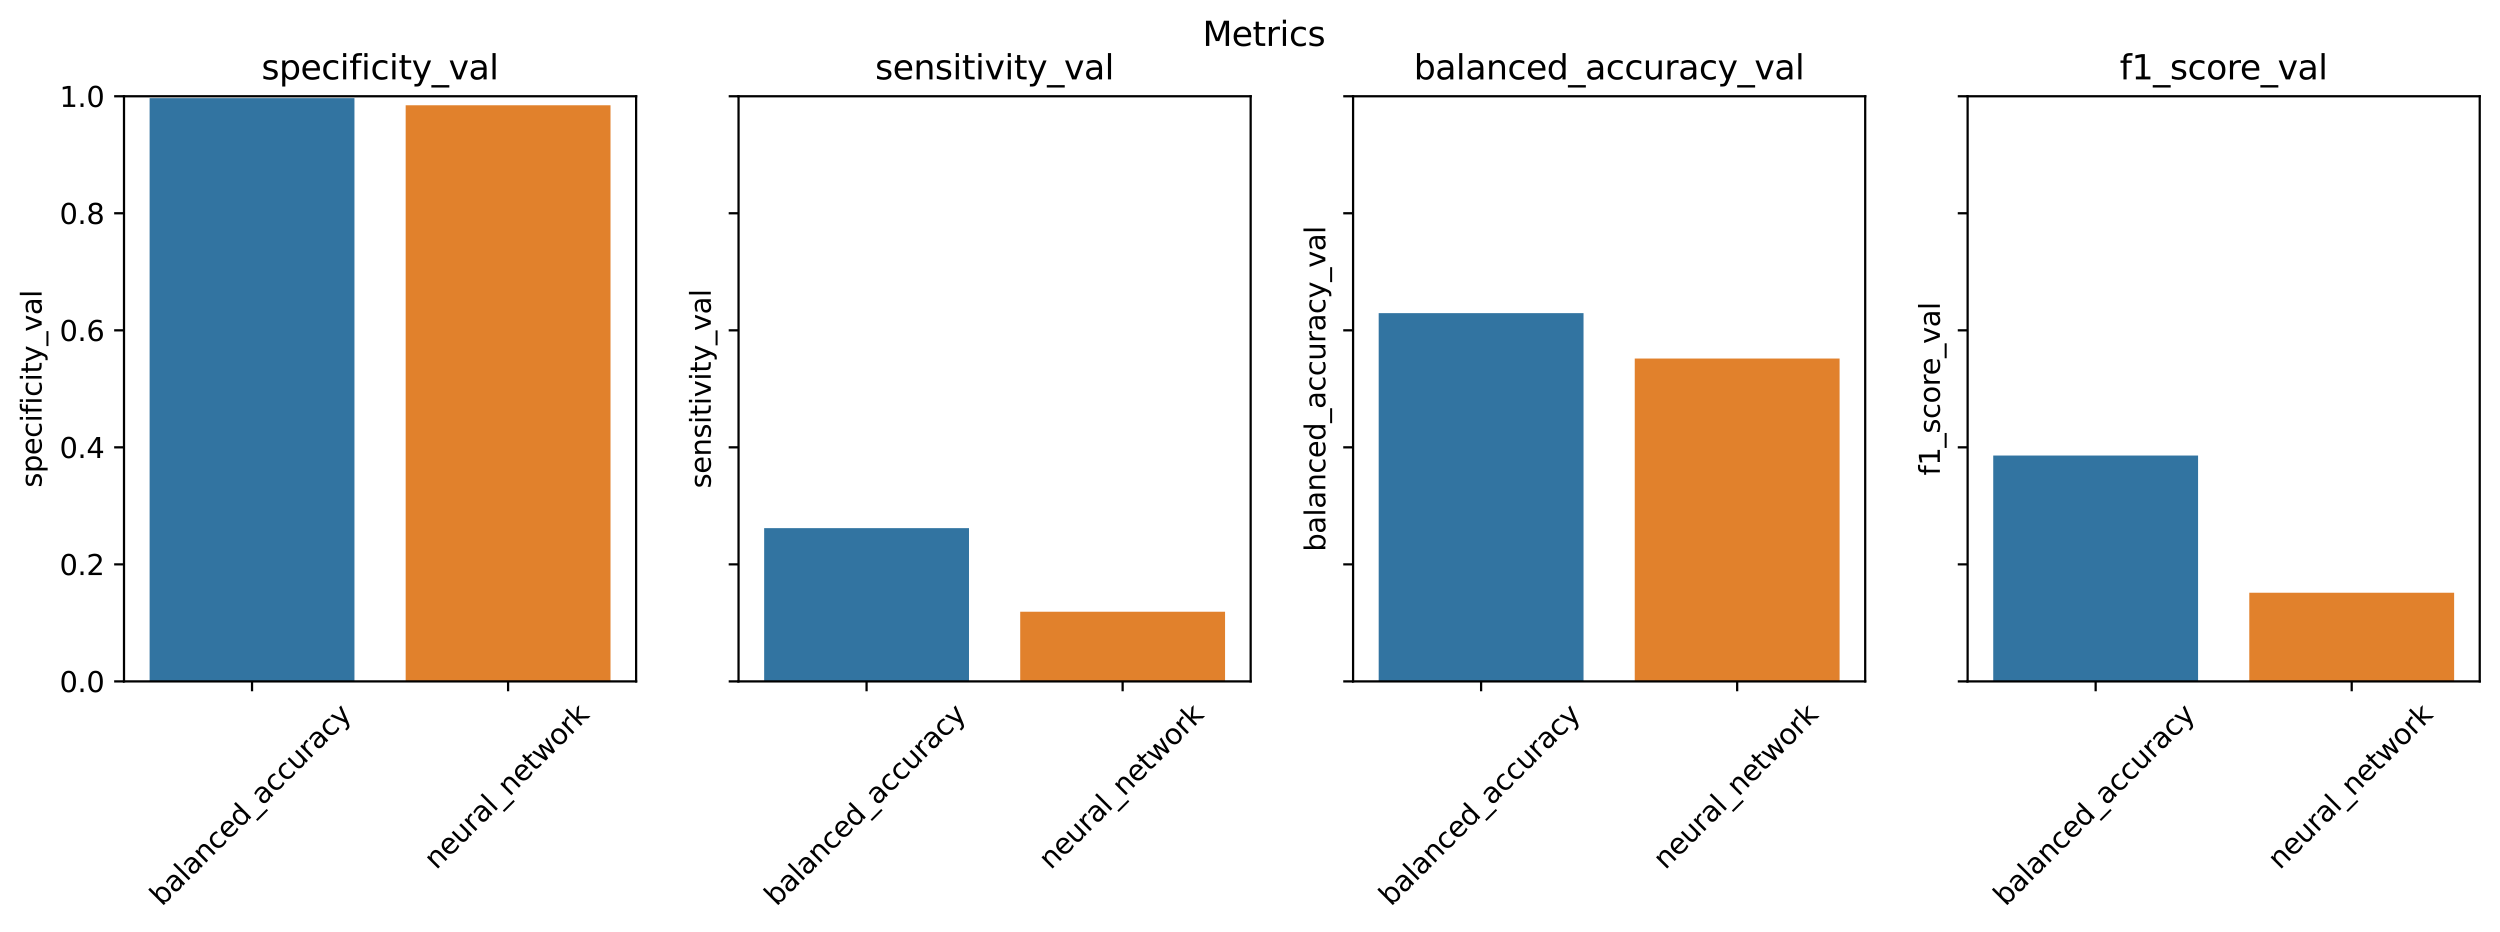<?xml version="1.0" encoding="utf-8" standalone="no"?>
<!DOCTYPE svg PUBLIC "-//W3C//DTD SVG 1.1//EN"
  "http://www.w3.org/Graphics/SVG/1.1/DTD/svg11.dtd">
<svg xmlns:xlink="http://www.w3.org/1999/xlink" width="888.259pt" height="331.109pt" viewBox="0 0 888.259 331.109" xmlns="http://www.w3.org/2000/svg" version="1.1">
 <defs>
  <style type="text/css">*{stroke-linejoin: round; stroke-linecap: butt}</style>
 </defs>
 <g id="figure_1">
  <g id="patch_1">
   <path d="M 0 331.109 
L 888.259 331.109 
L 888.259 0 
L 0 0 
z
" style="fill: #ffffff"/>
  </g>
  <g id="axes_1">
   <g id="patch_2">
    <path d="M 44.059 242.1 
L 226.016 242.1 
L 226.016 34.2 
L 44.059 34.2 
z
" style="fill: #ffffff"/>
   </g>
   <g id="patch_3">
    <path d="M 53.157 242.1 
L 125.94 242.1 
L 125.94 34.876 
L 53.157 34.876 
z
" clip-path="url(#p9984c9852b)" style="fill: #3274a1"/>
   </g>
   <g id="patch_4">
    <path d="M 144.135 242.1 
L 216.918 242.1 
L 216.918 37.411 
L 144.135 37.411 
z
" clip-path="url(#p9984c9852b)" style="fill: #e1812c"/>
   </g>
   <g id="matplotlib.axis_1">
    <g id="xtick_1">
     <g id="line2d_1">
      <defs>
       <path id="m1c31172731" d="M 0 0 
L 0 3.5 
" style="stroke: #000000; stroke-width: 0.8"/>
      </defs>
      <g>
       <use xlink:href="#m1c31172731" x="89.549" y="242.1" style="stroke: #000000; stroke-width: 0.8"/>
      </g>
     </g>
     <g id="text_1">
      <!-- balanced_accuracy -->
      <g transform="translate(57.517 322.241) rotate(-45) scale(0.1 -0.1)">
       <defs>
        <path id="DejaVuSans-62" d="M 3116 1747 
Q 3116 2381 2855 2742 
Q 2594 3103 2138 3103 
Q 1681 3103 1420 2742 
Q 1159 2381 1159 1747 
Q 1159 1113 1420 752 
Q 1681 391 2138 391 
Q 2594 391 2855 752 
Q 3116 1113 3116 1747 
z
M 1159 2969 
Q 1341 3281 1617 3432 
Q 1894 3584 2278 3584 
Q 2916 3584 3314 3078 
Q 3713 2572 3713 1747 
Q 3713 922 3314 415 
Q 2916 -91 2278 -91 
Q 1894 -91 1617 61 
Q 1341 213 1159 525 
L 1159 0 
L 581 0 
L 581 4863 
L 1159 4863 
L 1159 2969 
z
" transform="scale(0.016)"/>
        <path id="DejaVuSans-61" d="M 2194 1759 
Q 1497 1759 1228 1600 
Q 959 1441 959 1056 
Q 959 750 1161 570 
Q 1363 391 1709 391 
Q 2188 391 2477 730 
Q 2766 1069 2766 1631 
L 2766 1759 
L 2194 1759 
z
M 3341 1997 
L 3341 0 
L 2766 0 
L 2766 531 
Q 2569 213 2275 61 
Q 1981 -91 1556 -91 
Q 1019 -91 701 211 
Q 384 513 384 1019 
Q 384 1609 779 1909 
Q 1175 2209 1959 2209 
L 2766 2209 
L 2766 2266 
Q 2766 2663 2505 2880 
Q 2244 3097 1772 3097 
Q 1472 3097 1187 3025 
Q 903 2953 641 2809 
L 641 3341 
Q 956 3463 1253 3523 
Q 1550 3584 1831 3584 
Q 2591 3584 2966 3190 
Q 3341 2797 3341 1997 
z
" transform="scale(0.016)"/>
        <path id="DejaVuSans-6c" d="M 603 4863 
L 1178 4863 
L 1178 0 
L 603 0 
L 603 4863 
z
" transform="scale(0.016)"/>
        <path id="DejaVuSans-6e" d="M 3513 2113 
L 3513 0 
L 2938 0 
L 2938 2094 
Q 2938 2591 2744 2837 
Q 2550 3084 2163 3084 
Q 1697 3084 1428 2787 
Q 1159 2491 1159 1978 
L 1159 0 
L 581 0 
L 581 3500 
L 1159 3500 
L 1159 2956 
Q 1366 3272 1645 3428 
Q 1925 3584 2291 3584 
Q 2894 3584 3203 3211 
Q 3513 2838 3513 2113 
z
" transform="scale(0.016)"/>
        <path id="DejaVuSans-63" d="M 3122 3366 
L 3122 2828 
Q 2878 2963 2633 3030 
Q 2388 3097 2138 3097 
Q 1578 3097 1268 2742 
Q 959 2388 959 1747 
Q 959 1106 1268 751 
Q 1578 397 2138 397 
Q 2388 397 2633 464 
Q 2878 531 3122 666 
L 3122 134 
Q 2881 22 2623 -34 
Q 2366 -91 2075 -91 
Q 1284 -91 818 406 
Q 353 903 353 1747 
Q 353 2603 823 3093 
Q 1294 3584 2113 3584 
Q 2378 3584 2631 3529 
Q 2884 3475 3122 3366 
z
" transform="scale(0.016)"/>
        <path id="DejaVuSans-65" d="M 3597 1894 
L 3597 1613 
L 953 1613 
Q 991 1019 1311 708 
Q 1631 397 2203 397 
Q 2534 397 2845 478 
Q 3156 559 3463 722 
L 3463 178 
Q 3153 47 2828 -22 
Q 2503 -91 2169 -91 
Q 1331 -91 842 396 
Q 353 884 353 1716 
Q 353 2575 817 3079 
Q 1281 3584 2069 3584 
Q 2775 3584 3186 3129 
Q 3597 2675 3597 1894 
z
M 3022 2063 
Q 3016 2534 2758 2815 
Q 2500 3097 2075 3097 
Q 1594 3097 1305 2825 
Q 1016 2553 972 2059 
L 3022 2063 
z
" transform="scale(0.016)"/>
        <path id="DejaVuSans-64" d="M 2906 2969 
L 2906 4863 
L 3481 4863 
L 3481 0 
L 2906 0 
L 2906 525 
Q 2725 213 2448 61 
Q 2172 -91 1784 -91 
Q 1150 -91 751 415 
Q 353 922 353 1747 
Q 353 2572 751 3078 
Q 1150 3584 1784 3584 
Q 2172 3584 2448 3432 
Q 2725 3281 2906 2969 
z
M 947 1747 
Q 947 1113 1208 752 
Q 1469 391 1925 391 
Q 2381 391 2643 752 
Q 2906 1113 2906 1747 
Q 2906 2381 2643 2742 
Q 2381 3103 1925 3103 
Q 1469 3103 1208 2742 
Q 947 2381 947 1747 
z
" transform="scale(0.016)"/>
        <path id="DejaVuSans-5f" d="M 3263 -1063 
L 3263 -1509 
L -63 -1509 
L -63 -1063 
L 3263 -1063 
z
" transform="scale(0.016)"/>
        <path id="DejaVuSans-75" d="M 544 1381 
L 544 3500 
L 1119 3500 
L 1119 1403 
Q 1119 906 1312 657 
Q 1506 409 1894 409 
Q 2359 409 2629 706 
Q 2900 1003 2900 1516 
L 2900 3500 
L 3475 3500 
L 3475 0 
L 2900 0 
L 2900 538 
Q 2691 219 2414 64 
Q 2138 -91 1772 -91 
Q 1169 -91 856 284 
Q 544 659 544 1381 
z
M 1991 3584 
L 1991 3584 
z
" transform="scale(0.016)"/>
        <path id="DejaVuSans-72" d="M 2631 2963 
Q 2534 3019 2420 3045 
Q 2306 3072 2169 3072 
Q 1681 3072 1420 2755 
Q 1159 2438 1159 1844 
L 1159 0 
L 581 0 
L 581 3500 
L 1159 3500 
L 1159 2956 
Q 1341 3275 1631 3429 
Q 1922 3584 2338 3584 
Q 2397 3584 2469 3576 
Q 2541 3569 2628 3553 
L 2631 2963 
z
" transform="scale(0.016)"/>
        <path id="DejaVuSans-79" d="M 2059 -325 
Q 1816 -950 1584 -1140 
Q 1353 -1331 966 -1331 
L 506 -1331 
L 506 -850 
L 844 -850 
Q 1081 -850 1212 -737 
Q 1344 -625 1503 -206 
L 1606 56 
L 191 3500 
L 800 3500 
L 1894 763 
L 2988 3500 
L 3597 3500 
L 2059 -325 
z
" transform="scale(0.016)"/>
       </defs>
       <use xlink:href="#DejaVuSans-62"/>
       <use xlink:href="#DejaVuSans-61" x="63.477"/>
       <use xlink:href="#DejaVuSans-6c" x="124.756"/>
       <use xlink:href="#DejaVuSans-61" x="152.539"/>
       <use xlink:href="#DejaVuSans-6e" x="213.818"/>
       <use xlink:href="#DejaVuSans-63" x="277.197"/>
       <use xlink:href="#DejaVuSans-65" x="332.178"/>
       <use xlink:href="#DejaVuSans-64" x="393.701"/>
       <use xlink:href="#DejaVuSans-5f" x="457.178"/>
       <use xlink:href="#DejaVuSans-61" x="507.178"/>
       <use xlink:href="#DejaVuSans-63" x="568.457"/>
       <use xlink:href="#DejaVuSans-63" x="623.438"/>
       <use xlink:href="#DejaVuSans-75" x="678.418"/>
       <use xlink:href="#DejaVuSans-72" x="741.797"/>
       <use xlink:href="#DejaVuSans-61" x="782.91"/>
       <use xlink:href="#DejaVuSans-63" x="844.189"/>
       <use xlink:href="#DejaVuSans-79" x="899.17"/>
      </g>
     </g>
    </g>
    <g id="xtick_2">
     <g id="line2d_2">
      <g>
       <use xlink:href="#m1c31172731" x="180.527" y="242.1" style="stroke: #000000; stroke-width: 0.8"/>
      </g>
     </g>
     <g id="text_2">
      <!-- neural_network -->
      <g transform="translate(154.995 309.242) rotate(-45) scale(0.1 -0.1)">
       <defs>
        <path id="DejaVuSans-74" d="M 1172 4494 
L 1172 3500 
L 2356 3500 
L 2356 3053 
L 1172 3053 
L 1172 1153 
Q 1172 725 1289 603 
Q 1406 481 1766 481 
L 2356 481 
L 2356 0 
L 1766 0 
Q 1100 0 847 248 
Q 594 497 594 1153 
L 594 3053 
L 172 3053 
L 172 3500 
L 594 3500 
L 594 4494 
L 1172 4494 
z
" transform="scale(0.016)"/>
        <path id="DejaVuSans-77" d="M 269 3500 
L 844 3500 
L 1563 769 
L 2278 3500 
L 2956 3500 
L 3675 769 
L 4391 3500 
L 4966 3500 
L 4050 0 
L 3372 0 
L 2619 2869 
L 1863 0 
L 1184 0 
L 269 3500 
z
" transform="scale(0.016)"/>
        <path id="DejaVuSans-6f" d="M 1959 3097 
Q 1497 3097 1228 2736 
Q 959 2375 959 1747 
Q 959 1119 1226 758 
Q 1494 397 1959 397 
Q 2419 397 2687 759 
Q 2956 1122 2956 1747 
Q 2956 2369 2687 2733 
Q 2419 3097 1959 3097 
z
M 1959 3584 
Q 2709 3584 3137 3096 
Q 3566 2609 3566 1747 
Q 3566 888 3137 398 
Q 2709 -91 1959 -91 
Q 1206 -91 779 398 
Q 353 888 353 1747 
Q 353 2609 779 3096 
Q 1206 3584 1959 3584 
z
" transform="scale(0.016)"/>
        <path id="DejaVuSans-6b" d="M 581 4863 
L 1159 4863 
L 1159 1991 
L 2875 3500 
L 3609 3500 
L 1753 1863 
L 3688 0 
L 2938 0 
L 1159 1709 
L 1159 0 
L 581 0 
L 581 4863 
z
" transform="scale(0.016)"/>
       </defs>
       <use xlink:href="#DejaVuSans-6e"/>
       <use xlink:href="#DejaVuSans-65" x="63.379"/>
       <use xlink:href="#DejaVuSans-75" x="124.902"/>
       <use xlink:href="#DejaVuSans-72" x="188.281"/>
       <use xlink:href="#DejaVuSans-61" x="229.395"/>
       <use xlink:href="#DejaVuSans-6c" x="290.674"/>
       <use xlink:href="#DejaVuSans-5f" x="318.457"/>
       <use xlink:href="#DejaVuSans-6e" x="368.457"/>
       <use xlink:href="#DejaVuSans-65" x="431.836"/>
       <use xlink:href="#DejaVuSans-74" x="493.359"/>
       <use xlink:href="#DejaVuSans-77" x="532.568"/>
       <use xlink:href="#DejaVuSans-6f" x="614.355"/>
       <use xlink:href="#DejaVuSans-72" x="675.537"/>
       <use xlink:href="#DejaVuSans-6b" x="716.65"/>
      </g>
     </g>
    </g>
   </g>
   <g id="matplotlib.axis_2">
    <g id="ytick_1">
     <g id="line2d_3">
      <defs>
       <path id="mc99549a059" d="M 0 0 
L -3.5 0 
" style="stroke: #000000; stroke-width: 0.8"/>
      </defs>
      <g>
       <use xlink:href="#mc99549a059" x="44.059" y="242.1" style="stroke: #000000; stroke-width: 0.8"/>
      </g>
     </g>
     <g id="text_3">
      <!-- 0.0 -->
      <g transform="translate(21.156 245.899) scale(0.1 -0.1)">
       <defs>
        <path id="DejaVuSans-30" d="M 2034 4250 
Q 1547 4250 1301 3770 
Q 1056 3291 1056 2328 
Q 1056 1369 1301 889 
Q 1547 409 2034 409 
Q 2525 409 2770 889 
Q 3016 1369 3016 2328 
Q 3016 3291 2770 3770 
Q 2525 4250 2034 4250 
z
M 2034 4750 
Q 2819 4750 3233 4129 
Q 3647 3509 3647 2328 
Q 3647 1150 3233 529 
Q 2819 -91 2034 -91 
Q 1250 -91 836 529 
Q 422 1150 422 2328 
Q 422 3509 836 4129 
Q 1250 4750 2034 4750 
z
" transform="scale(0.016)"/>
        <path id="DejaVuSans-2e" d="M 684 794 
L 1344 794 
L 1344 0 
L 684 0 
L 684 794 
z
" transform="scale(0.016)"/>
       </defs>
       <use xlink:href="#DejaVuSans-30"/>
       <use xlink:href="#DejaVuSans-2e" x="63.623"/>
       <use xlink:href="#DejaVuSans-30" x="95.41"/>
      </g>
     </g>
    </g>
    <g id="ytick_2">
     <g id="line2d_4">
      <g>
       <use xlink:href="#mc99549a059" x="44.059" y="200.52" style="stroke: #000000; stroke-width: 0.8"/>
      </g>
     </g>
     <g id="text_4">
      <!-- 0.2 -->
      <g transform="translate(21.156 204.319) scale(0.1 -0.1)">
       <defs>
        <path id="DejaVuSans-32" d="M 1228 531 
L 3431 531 
L 3431 0 
L 469 0 
L 469 531 
Q 828 903 1448 1529 
Q 2069 2156 2228 2338 
Q 2531 2678 2651 2914 
Q 2772 3150 2772 3378 
Q 2772 3750 2511 3984 
Q 2250 4219 1831 4219 
Q 1534 4219 1204 4116 
Q 875 4013 500 3803 
L 500 4441 
Q 881 4594 1212 4672 
Q 1544 4750 1819 4750 
Q 2544 4750 2975 4387 
Q 3406 4025 3406 3419 
Q 3406 3131 3298 2873 
Q 3191 2616 2906 2266 
Q 2828 2175 2409 1742 
Q 1991 1309 1228 531 
z
" transform="scale(0.016)"/>
       </defs>
       <use xlink:href="#DejaVuSans-30"/>
       <use xlink:href="#DejaVuSans-2e" x="63.623"/>
       <use xlink:href="#DejaVuSans-32" x="95.41"/>
      </g>
     </g>
    </g>
    <g id="ytick_3">
     <g id="line2d_5">
      <g>
       <use xlink:href="#mc99549a059" x="44.059" y="158.94" style="stroke: #000000; stroke-width: 0.8"/>
      </g>
     </g>
     <g id="text_5">
      <!-- 0.4 -->
      <g transform="translate(21.156 162.739) scale(0.1 -0.1)">
       <defs>
        <path id="DejaVuSans-34" d="M 2419 4116 
L 825 1625 
L 2419 1625 
L 2419 4116 
z
M 2253 4666 
L 3047 4666 
L 3047 1625 
L 3713 1625 
L 3713 1100 
L 3047 1100 
L 3047 0 
L 2419 0 
L 2419 1100 
L 313 1100 
L 313 1709 
L 2253 4666 
z
" transform="scale(0.016)"/>
       </defs>
       <use xlink:href="#DejaVuSans-30"/>
       <use xlink:href="#DejaVuSans-2e" x="63.623"/>
       <use xlink:href="#DejaVuSans-34" x="95.41"/>
      </g>
     </g>
    </g>
    <g id="ytick_4">
     <g id="line2d_6">
      <g>
       <use xlink:href="#mc99549a059" x="44.059" y="117.36" style="stroke: #000000; stroke-width: 0.8"/>
      </g>
     </g>
     <g id="text_6">
      <!-- 0.6 -->
      <g transform="translate(21.156 121.159) scale(0.1 -0.1)">
       <defs>
        <path id="DejaVuSans-36" d="M 2113 2584 
Q 1688 2584 1439 2293 
Q 1191 2003 1191 1497 
Q 1191 994 1439 701 
Q 1688 409 2113 409 
Q 2538 409 2786 701 
Q 3034 994 3034 1497 
Q 3034 2003 2786 2293 
Q 2538 2584 2113 2584 
z
M 3366 4563 
L 3366 3988 
Q 3128 4100 2886 4159 
Q 2644 4219 2406 4219 
Q 1781 4219 1451 3797 
Q 1122 3375 1075 2522 
Q 1259 2794 1537 2939 
Q 1816 3084 2150 3084 
Q 2853 3084 3261 2657 
Q 3669 2231 3669 1497 
Q 3669 778 3244 343 
Q 2819 -91 2113 -91 
Q 1303 -91 875 529 
Q 447 1150 447 2328 
Q 447 3434 972 4092 
Q 1497 4750 2381 4750 
Q 2619 4750 2861 4703 
Q 3103 4656 3366 4563 
z
" transform="scale(0.016)"/>
       </defs>
       <use xlink:href="#DejaVuSans-30"/>
       <use xlink:href="#DejaVuSans-2e" x="63.623"/>
       <use xlink:href="#DejaVuSans-36" x="95.41"/>
      </g>
     </g>
    </g>
    <g id="ytick_5">
     <g id="line2d_7">
      <g>
       <use xlink:href="#mc99549a059" x="44.059" y="75.78" style="stroke: #000000; stroke-width: 0.8"/>
      </g>
     </g>
     <g id="text_7">
      <!-- 0.8 -->
      <g transform="translate(21.156 79.579) scale(0.1 -0.1)">
       <defs>
        <path id="DejaVuSans-38" d="M 2034 2216 
Q 1584 2216 1326 1975 
Q 1069 1734 1069 1313 
Q 1069 891 1326 650 
Q 1584 409 2034 409 
Q 2484 409 2743 651 
Q 3003 894 3003 1313 
Q 3003 1734 2745 1975 
Q 2488 2216 2034 2216 
z
M 1403 2484 
Q 997 2584 770 2862 
Q 544 3141 544 3541 
Q 544 4100 942 4425 
Q 1341 4750 2034 4750 
Q 2731 4750 3128 4425 
Q 3525 4100 3525 3541 
Q 3525 3141 3298 2862 
Q 3072 2584 2669 2484 
Q 3125 2378 3379 2068 
Q 3634 1759 3634 1313 
Q 3634 634 3220 271 
Q 2806 -91 2034 -91 
Q 1263 -91 848 271 
Q 434 634 434 1313 
Q 434 1759 690 2068 
Q 947 2378 1403 2484 
z
M 1172 3481 
Q 1172 3119 1398 2916 
Q 1625 2713 2034 2713 
Q 2441 2713 2670 2916 
Q 2900 3119 2900 3481 
Q 2900 3844 2670 4047 
Q 2441 4250 2034 4250 
Q 1625 4250 1398 4047 
Q 1172 3844 1172 3481 
z
" transform="scale(0.016)"/>
       </defs>
       <use xlink:href="#DejaVuSans-30"/>
       <use xlink:href="#DejaVuSans-2e" x="63.623"/>
       <use xlink:href="#DejaVuSans-38" x="95.41"/>
      </g>
     </g>
    </g>
    <g id="ytick_6">
     <g id="line2d_8">
      <g>
       <use xlink:href="#mc99549a059" x="44.059" y="34.2" style="stroke: #000000; stroke-width: 0.8"/>
      </g>
     </g>
     <g id="text_8">
      <!-- 1.0 -->
      <g transform="translate(21.156 37.999) scale(0.1 -0.1)">
       <defs>
        <path id="DejaVuSans-31" d="M 794 531 
L 1825 531 
L 1825 4091 
L 703 3866 
L 703 4441 
L 1819 4666 
L 2450 4666 
L 2450 531 
L 3481 531 
L 3481 0 
L 794 0 
L 794 531 
z
" transform="scale(0.016)"/>
       </defs>
       <use xlink:href="#DejaVuSans-31"/>
       <use xlink:href="#DejaVuSans-2e" x="63.623"/>
       <use xlink:href="#DejaVuSans-30" x="95.41"/>
      </g>
     </g>
    </g>
    <g id="text_9">
     <!-- specificity_val -->
     <g transform="translate(14.798 173.263) rotate(-90) scale(0.1 -0.1)">
      <defs>
       <path id="DejaVuSans-73" d="M 2834 3397 
L 2834 2853 
Q 2591 2978 2328 3040 
Q 2066 3103 1784 3103 
Q 1356 3103 1142 2972 
Q 928 2841 928 2578 
Q 928 2378 1081 2264 
Q 1234 2150 1697 2047 
L 1894 2003 
Q 2506 1872 2764 1633 
Q 3022 1394 3022 966 
Q 3022 478 2636 193 
Q 2250 -91 1575 -91 
Q 1294 -91 989 -36 
Q 684 19 347 128 
L 347 722 
Q 666 556 975 473 
Q 1284 391 1588 391 
Q 1994 391 2212 530 
Q 2431 669 2431 922 
Q 2431 1156 2273 1281 
Q 2116 1406 1581 1522 
L 1381 1569 
Q 847 1681 609 1914 
Q 372 2147 372 2553 
Q 372 3047 722 3315 
Q 1072 3584 1716 3584 
Q 2034 3584 2315 3537 
Q 2597 3491 2834 3397 
z
" transform="scale(0.016)"/>
       <path id="DejaVuSans-70" d="M 1159 525 
L 1159 -1331 
L 581 -1331 
L 581 3500 
L 1159 3500 
L 1159 2969 
Q 1341 3281 1617 3432 
Q 1894 3584 2278 3584 
Q 2916 3584 3314 3078 
Q 3713 2572 3713 1747 
Q 3713 922 3314 415 
Q 2916 -91 2278 -91 
Q 1894 -91 1617 61 
Q 1341 213 1159 525 
z
M 3116 1747 
Q 3116 2381 2855 2742 
Q 2594 3103 2138 3103 
Q 1681 3103 1420 2742 
Q 1159 2381 1159 1747 
Q 1159 1113 1420 752 
Q 1681 391 2138 391 
Q 2594 391 2855 752 
Q 3116 1113 3116 1747 
z
" transform="scale(0.016)"/>
       <path id="DejaVuSans-69" d="M 603 3500 
L 1178 3500 
L 1178 0 
L 603 0 
L 603 3500 
z
M 603 4863 
L 1178 4863 
L 1178 4134 
L 603 4134 
L 603 4863 
z
" transform="scale(0.016)"/>
       <path id="DejaVuSans-66" d="M 2375 4863 
L 2375 4384 
L 1825 4384 
Q 1516 4384 1395 4259 
Q 1275 4134 1275 3809 
L 1275 3500 
L 2222 3500 
L 2222 3053 
L 1275 3053 
L 1275 0 
L 697 0 
L 697 3053 
L 147 3053 
L 147 3500 
L 697 3500 
L 697 3744 
Q 697 4328 969 4595 
Q 1241 4863 1831 4863 
L 2375 4863 
z
" transform="scale(0.016)"/>
       <path id="DejaVuSans-76" d="M 191 3500 
L 800 3500 
L 1894 563 
L 2988 3500 
L 3597 3500 
L 2284 0 
L 1503 0 
L 191 3500 
z
" transform="scale(0.016)"/>
      </defs>
      <use xlink:href="#DejaVuSans-73"/>
      <use xlink:href="#DejaVuSans-70" x="52.1"/>
      <use xlink:href="#DejaVuSans-65" x="115.576"/>
      <use xlink:href="#DejaVuSans-63" x="177.1"/>
      <use xlink:href="#DejaVuSans-69" x="232.08"/>
      <use xlink:href="#DejaVuSans-66" x="259.863"/>
      <use xlink:href="#DejaVuSans-69" x="295.068"/>
      <use xlink:href="#DejaVuSans-63" x="322.852"/>
      <use xlink:href="#DejaVuSans-69" x="377.832"/>
      <use xlink:href="#DejaVuSans-74" x="405.615"/>
      <use xlink:href="#DejaVuSans-79" x="444.824"/>
      <use xlink:href="#DejaVuSans-5f" x="504.004"/>
      <use xlink:href="#DejaVuSans-76" x="554.004"/>
      <use xlink:href="#DejaVuSans-61" x="613.184"/>
      <use xlink:href="#DejaVuSans-6c" x="674.463"/>
     </g>
    </g>
   </g>
   <g id="line2d_9">
    <path clip-path="url(#p9984c9852b)" style="fill: none; stroke: #424242; stroke-width: 2.7; stroke-linecap: square"/>
   </g>
   <g id="line2d_10">
    <path clip-path="url(#p9984c9852b)" style="fill: none; stroke: #424242; stroke-width: 2.7; stroke-linecap: square"/>
   </g>
   <g id="patch_5">
    <path d="M 44.059 242.1 
L 44.059 34.2 
" style="fill: none; stroke: #000000; stroke-width: 0.8; stroke-linejoin: miter; stroke-linecap: square"/>
   </g>
   <g id="patch_6">
    <path d="M 226.016 242.1 
L 226.016 34.2 
" style="fill: none; stroke: #000000; stroke-width: 0.8; stroke-linejoin: miter; stroke-linecap: square"/>
   </g>
   <g id="patch_7">
    <path d="M 44.059 242.1 
L 226.016 242.1 
" style="fill: none; stroke: #000000; stroke-width: 0.8; stroke-linejoin: miter; stroke-linecap: square"/>
   </g>
   <g id="patch_8">
    <path d="M 44.059 34.2 
L 226.016 34.2 
" style="fill: none; stroke: #000000; stroke-width: 0.8; stroke-linejoin: miter; stroke-linecap: square"/>
   </g>
   <g id="text_10">
    <!-- specificity_val -->
    <g transform="translate(92.902 28.2) scale(0.12 -0.12)">
     <use xlink:href="#DejaVuSans-73"/>
     <use xlink:href="#DejaVuSans-70" x="52.1"/>
     <use xlink:href="#DejaVuSans-65" x="115.576"/>
     <use xlink:href="#DejaVuSans-63" x="177.1"/>
     <use xlink:href="#DejaVuSans-69" x="232.08"/>
     <use xlink:href="#DejaVuSans-66" x="259.863"/>
     <use xlink:href="#DejaVuSans-69" x="295.068"/>
     <use xlink:href="#DejaVuSans-63" x="322.852"/>
     <use xlink:href="#DejaVuSans-69" x="377.832"/>
     <use xlink:href="#DejaVuSans-74" x="405.615"/>
     <use xlink:href="#DejaVuSans-79" x="444.824"/>
     <use xlink:href="#DejaVuSans-5f" x="504.004"/>
     <use xlink:href="#DejaVuSans-76" x="554.004"/>
     <use xlink:href="#DejaVuSans-61" x="613.184"/>
     <use xlink:href="#DejaVuSans-6c" x="674.463"/>
    </g>
   </g>
  </g>
  <g id="axes_2">
   <g id="patch_9">
    <path d="M 262.407 242.1 
L 444.364 242.1 
L 444.364 34.2 
L 262.407 34.2 
z
" style="fill: #ffffff"/>
   </g>
   <g id="patch_10">
    <path d="M 271.505 242.1 
L 344.288 242.1 
L 344.288 187.65 
L 271.505 187.65 
z
" clip-path="url(#p2fbad91f61)" style="fill: #3274a1"/>
   </g>
   <g id="patch_11">
    <path d="M 362.483 242.1 
L 435.266 242.1 
L 435.266 217.35 
L 362.483 217.35 
z
" clip-path="url(#p2fbad91f61)" style="fill: #e1812c"/>
   </g>
   <g id="matplotlib.axis_3">
    <g id="xtick_3">
     <g id="line2d_11">
      <g>
       <use xlink:href="#m1c31172731" x="307.896" y="242.1" style="stroke: #000000; stroke-width: 0.8"/>
      </g>
     </g>
     <g id="text_11">
      <!-- balanced_accuracy -->
      <g transform="translate(275.865 322.241) rotate(-45) scale(0.1 -0.1)">
       <use xlink:href="#DejaVuSans-62"/>
       <use xlink:href="#DejaVuSans-61" x="63.477"/>
       <use xlink:href="#DejaVuSans-6c" x="124.756"/>
       <use xlink:href="#DejaVuSans-61" x="152.539"/>
       <use xlink:href="#DejaVuSans-6e" x="213.818"/>
       <use xlink:href="#DejaVuSans-63" x="277.197"/>
       <use xlink:href="#DejaVuSans-65" x="332.178"/>
       <use xlink:href="#DejaVuSans-64" x="393.701"/>
       <use xlink:href="#DejaVuSans-5f" x="457.178"/>
       <use xlink:href="#DejaVuSans-61" x="507.178"/>
       <use xlink:href="#DejaVuSans-63" x="568.457"/>
       <use xlink:href="#DejaVuSans-63" x="623.438"/>
       <use xlink:href="#DejaVuSans-75" x="678.418"/>
       <use xlink:href="#DejaVuSans-72" x="741.797"/>
       <use xlink:href="#DejaVuSans-61" x="782.91"/>
       <use xlink:href="#DejaVuSans-63" x="844.189"/>
       <use xlink:href="#DejaVuSans-79" x="899.17"/>
      </g>
     </g>
    </g>
    <g id="xtick_4">
     <g id="line2d_12">
      <g>
       <use xlink:href="#m1c31172731" x="398.875" y="242.1" style="stroke: #000000; stroke-width: 0.8"/>
      </g>
     </g>
     <g id="text_12">
      <!-- neural_network -->
      <g transform="translate(373.343 309.242) rotate(-45) scale(0.1 -0.1)">
       <use xlink:href="#DejaVuSans-6e"/>
       <use xlink:href="#DejaVuSans-65" x="63.379"/>
       <use xlink:href="#DejaVuSans-75" x="124.902"/>
       <use xlink:href="#DejaVuSans-72" x="188.281"/>
       <use xlink:href="#DejaVuSans-61" x="229.395"/>
       <use xlink:href="#DejaVuSans-6c" x="290.674"/>
       <use xlink:href="#DejaVuSans-5f" x="318.457"/>
       <use xlink:href="#DejaVuSans-6e" x="368.457"/>
       <use xlink:href="#DejaVuSans-65" x="431.836"/>
       <use xlink:href="#DejaVuSans-74" x="493.359"/>
       <use xlink:href="#DejaVuSans-77" x="532.568"/>
       <use xlink:href="#DejaVuSans-6f" x="614.355"/>
       <use xlink:href="#DejaVuSans-72" x="675.537"/>
       <use xlink:href="#DejaVuSans-6b" x="716.65"/>
      </g>
     </g>
    </g>
   </g>
   <g id="matplotlib.axis_4">
    <g id="ytick_7">
     <g id="line2d_13">
      <g>
       <use xlink:href="#mc99549a059" x="262.407" y="242.1" style="stroke: #000000; stroke-width: 0.8"/>
      </g>
     </g>
    </g>
    <g id="ytick_8">
     <g id="line2d_14">
      <g>
       <use xlink:href="#mc99549a059" x="262.407" y="200.52" style="stroke: #000000; stroke-width: 0.8"/>
      </g>
     </g>
    </g>
    <g id="ytick_9">
     <g id="line2d_15">
      <g>
       <use xlink:href="#mc99549a059" x="262.407" y="158.94" style="stroke: #000000; stroke-width: 0.8"/>
      </g>
     </g>
    </g>
    <g id="ytick_10">
     <g id="line2d_16">
      <g>
       <use xlink:href="#mc99549a059" x="262.407" y="117.36" style="stroke: #000000; stroke-width: 0.8"/>
      </g>
     </g>
    </g>
    <g id="ytick_11">
     <g id="line2d_17">
      <g>
       <use xlink:href="#mc99549a059" x="262.407" y="75.78" style="stroke: #000000; stroke-width: 0.8"/>
      </g>
     </g>
    </g>
    <g id="ytick_12">
     <g id="line2d_18">
      <g>
       <use xlink:href="#mc99549a059" x="262.407" y="34.2" style="stroke: #000000; stroke-width: 0.8"/>
      </g>
     </g>
    </g>
    <g id="text_13">
     <!-- sensitivity_val -->
     <g transform="translate(252.549 173.523) rotate(-90) scale(0.1 -0.1)">
      <use xlink:href="#DejaVuSans-73"/>
      <use xlink:href="#DejaVuSans-65" x="52.1"/>
      <use xlink:href="#DejaVuSans-6e" x="113.623"/>
      <use xlink:href="#DejaVuSans-73" x="177.002"/>
      <use xlink:href="#DejaVuSans-69" x="229.102"/>
      <use xlink:href="#DejaVuSans-74" x="256.885"/>
      <use xlink:href="#DejaVuSans-69" x="296.094"/>
      <use xlink:href="#DejaVuSans-76" x="323.877"/>
      <use xlink:href="#DejaVuSans-69" x="383.057"/>
      <use xlink:href="#DejaVuSans-74" x="410.84"/>
      <use xlink:href="#DejaVuSans-79" x="450.049"/>
      <use xlink:href="#DejaVuSans-5f" x="509.229"/>
      <use xlink:href="#DejaVuSans-76" x="559.229"/>
      <use xlink:href="#DejaVuSans-61" x="618.408"/>
      <use xlink:href="#DejaVuSans-6c" x="679.688"/>
     </g>
    </g>
   </g>
   <g id="line2d_19">
    <path clip-path="url(#p2fbad91f61)" style="fill: none; stroke: #424242; stroke-width: 2.7; stroke-linecap: square"/>
   </g>
   <g id="line2d_20">
    <path clip-path="url(#p2fbad91f61)" style="fill: none; stroke: #424242; stroke-width: 2.7; stroke-linecap: square"/>
   </g>
   <g id="patch_12">
    <path d="M 262.407 242.1 
L 262.407 34.2 
" style="fill: none; stroke: #000000; stroke-width: 0.8; stroke-linejoin: miter; stroke-linecap: square"/>
   </g>
   <g id="patch_13">
    <path d="M 444.364 242.1 
L 444.364 34.2 
" style="fill: none; stroke: #000000; stroke-width: 0.8; stroke-linejoin: miter; stroke-linecap: square"/>
   </g>
   <g id="patch_14">
    <path d="M 262.407 242.1 
L 444.364 242.1 
" style="fill: none; stroke: #000000; stroke-width: 0.8; stroke-linejoin: miter; stroke-linecap: square"/>
   </g>
   <g id="patch_15">
    <path d="M 262.407 34.2 
L 444.364 34.2 
" style="fill: none; stroke: #000000; stroke-width: 0.8; stroke-linejoin: miter; stroke-linecap: square"/>
   </g>
   <g id="text_14">
    <!-- sensitivity_val -->
    <g transform="translate(310.937 28.2) scale(0.12 -0.12)">
     <use xlink:href="#DejaVuSans-73"/>
     <use xlink:href="#DejaVuSans-65" x="52.1"/>
     <use xlink:href="#DejaVuSans-6e" x="113.623"/>
     <use xlink:href="#DejaVuSans-73" x="177.002"/>
     <use xlink:href="#DejaVuSans-69" x="229.102"/>
     <use xlink:href="#DejaVuSans-74" x="256.885"/>
     <use xlink:href="#DejaVuSans-69" x="296.094"/>
     <use xlink:href="#DejaVuSans-76" x="323.877"/>
     <use xlink:href="#DejaVuSans-69" x="383.057"/>
     <use xlink:href="#DejaVuSans-74" x="410.84"/>
     <use xlink:href="#DejaVuSans-79" x="450.049"/>
     <use xlink:href="#DejaVuSans-5f" x="509.229"/>
     <use xlink:href="#DejaVuSans-76" x="559.229"/>
     <use xlink:href="#DejaVuSans-61" x="618.408"/>
     <use xlink:href="#DejaVuSans-6c" x="679.688"/>
    </g>
   </g>
  </g>
  <g id="axes_3">
   <g id="patch_16">
    <path d="M 480.755 242.1 
L 662.712 242.1 
L 662.712 34.2 
L 480.755 34.2 
z
" style="fill: #ffffff"/>
   </g>
   <g id="patch_17">
    <path d="M 489.853 242.1 
L 562.635 242.1 
L 562.635 111.263 
L 489.853 111.263 
z
" clip-path="url(#p12ca1196c4)" style="fill: #3274a1"/>
   </g>
   <g id="patch_18">
    <path d="M 580.831 242.1 
L 653.614 242.1 
L 653.614 127.381 
L 580.831 127.381 
z
" clip-path="url(#p12ca1196c4)" style="fill: #e1812c"/>
   </g>
   <g id="matplotlib.axis_5">
    <g id="xtick_5">
     <g id="line2d_21">
      <g>
       <use xlink:href="#m1c31172731" x="526.244" y="242.1" style="stroke: #000000; stroke-width: 0.8"/>
      </g>
     </g>
     <g id="text_15">
      <!-- balanced_accuracy -->
      <g transform="translate(494.213 322.241) rotate(-45) scale(0.1 -0.1)">
       <use xlink:href="#DejaVuSans-62"/>
       <use xlink:href="#DejaVuSans-61" x="63.477"/>
       <use xlink:href="#DejaVuSans-6c" x="124.756"/>
       <use xlink:href="#DejaVuSans-61" x="152.539"/>
       <use xlink:href="#DejaVuSans-6e" x="213.818"/>
       <use xlink:href="#DejaVuSans-63" x="277.197"/>
       <use xlink:href="#DejaVuSans-65" x="332.178"/>
       <use xlink:href="#DejaVuSans-64" x="393.701"/>
       <use xlink:href="#DejaVuSans-5f" x="457.178"/>
       <use xlink:href="#DejaVuSans-61" x="507.178"/>
       <use xlink:href="#DejaVuSans-63" x="568.457"/>
       <use xlink:href="#DejaVuSans-63" x="623.438"/>
       <use xlink:href="#DejaVuSans-75" x="678.418"/>
       <use xlink:href="#DejaVuSans-72" x="741.797"/>
       <use xlink:href="#DejaVuSans-61" x="782.91"/>
       <use xlink:href="#DejaVuSans-63" x="844.189"/>
       <use xlink:href="#DejaVuSans-79" x="899.17"/>
      </g>
     </g>
    </g>
    <g id="xtick_6">
     <g id="line2d_22">
      <g>
       <use xlink:href="#m1c31172731" x="617.222" y="242.1" style="stroke: #000000; stroke-width: 0.8"/>
      </g>
     </g>
     <g id="text_16">
      <!-- neural_network -->
      <g transform="translate(591.691 309.242) rotate(-45) scale(0.1 -0.1)">
       <use xlink:href="#DejaVuSans-6e"/>
       <use xlink:href="#DejaVuSans-65" x="63.379"/>
       <use xlink:href="#DejaVuSans-75" x="124.902"/>
       <use xlink:href="#DejaVuSans-72" x="188.281"/>
       <use xlink:href="#DejaVuSans-61" x="229.395"/>
       <use xlink:href="#DejaVuSans-6c" x="290.674"/>
       <use xlink:href="#DejaVuSans-5f" x="318.457"/>
       <use xlink:href="#DejaVuSans-6e" x="368.457"/>
       <use xlink:href="#DejaVuSans-65" x="431.836"/>
       <use xlink:href="#DejaVuSans-74" x="493.359"/>
       <use xlink:href="#DejaVuSans-77" x="532.568"/>
       <use xlink:href="#DejaVuSans-6f" x="614.355"/>
       <use xlink:href="#DejaVuSans-72" x="675.537"/>
       <use xlink:href="#DejaVuSans-6b" x="716.65"/>
      </g>
     </g>
    </g>
   </g>
   <g id="matplotlib.axis_6">
    <g id="ytick_13">
     <g id="line2d_23">
      <g>
       <use xlink:href="#mc99549a059" x="480.755" y="242.1" style="stroke: #000000; stroke-width: 0.8"/>
      </g>
     </g>
    </g>
    <g id="ytick_14">
     <g id="line2d_24">
      <g>
       <use xlink:href="#mc99549a059" x="480.755" y="200.52" style="stroke: #000000; stroke-width: 0.8"/>
      </g>
     </g>
    </g>
    <g id="ytick_15">
     <g id="line2d_25">
      <g>
       <use xlink:href="#mc99549a059" x="480.755" y="158.94" style="stroke: #000000; stroke-width: 0.8"/>
      </g>
     </g>
    </g>
    <g id="ytick_16">
     <g id="line2d_26">
      <g>
       <use xlink:href="#mc99549a059" x="480.755" y="117.36" style="stroke: #000000; stroke-width: 0.8"/>
      </g>
     </g>
    </g>
    <g id="ytick_17">
     <g id="line2d_27">
      <g>
       <use xlink:href="#mc99549a059" x="480.755" y="75.78" style="stroke: #000000; stroke-width: 0.8"/>
      </g>
     </g>
    </g>
    <g id="ytick_18">
     <g id="line2d_28">
      <g>
       <use xlink:href="#mc99549a059" x="480.755" y="34.2" style="stroke: #000000; stroke-width: 0.8"/>
      </g>
     </g>
    </g>
    <g id="text_17">
     <!-- balanced_accuracy_val -->
     <g transform="translate(470.897 195.982) rotate(-90) scale(0.1 -0.1)">
      <use xlink:href="#DejaVuSans-62"/>
      <use xlink:href="#DejaVuSans-61" x="63.477"/>
      <use xlink:href="#DejaVuSans-6c" x="124.756"/>
      <use xlink:href="#DejaVuSans-61" x="152.539"/>
      <use xlink:href="#DejaVuSans-6e" x="213.818"/>
      <use xlink:href="#DejaVuSans-63" x="277.197"/>
      <use xlink:href="#DejaVuSans-65" x="332.178"/>
      <use xlink:href="#DejaVuSans-64" x="393.701"/>
      <use xlink:href="#DejaVuSans-5f" x="457.178"/>
      <use xlink:href="#DejaVuSans-61" x="507.178"/>
      <use xlink:href="#DejaVuSans-63" x="568.457"/>
      <use xlink:href="#DejaVuSans-63" x="623.438"/>
      <use xlink:href="#DejaVuSans-75" x="678.418"/>
      <use xlink:href="#DejaVuSans-72" x="741.797"/>
      <use xlink:href="#DejaVuSans-61" x="782.91"/>
      <use xlink:href="#DejaVuSans-63" x="844.189"/>
      <use xlink:href="#DejaVuSans-79" x="899.17"/>
      <use xlink:href="#DejaVuSans-5f" x="958.35"/>
      <use xlink:href="#DejaVuSans-76" x="1008.35"/>
      <use xlink:href="#DejaVuSans-61" x="1067.529"/>
      <use xlink:href="#DejaVuSans-6c" x="1128.809"/>
     </g>
    </g>
   </g>
   <g id="line2d_29">
    <path clip-path="url(#p12ca1196c4)" style="fill: none; stroke: #424242; stroke-width: 2.7; stroke-linecap: square"/>
   </g>
   <g id="line2d_30">
    <path clip-path="url(#p12ca1196c4)" style="fill: none; stroke: #424242; stroke-width: 2.7; stroke-linecap: square"/>
   </g>
   <g id="patch_19">
    <path d="M 480.755 242.1 
L 480.755 34.2 
" style="fill: none; stroke: #000000; stroke-width: 0.8; stroke-linejoin: miter; stroke-linecap: square"/>
   </g>
   <g id="patch_20">
    <path d="M 662.712 242.1 
L 662.712 34.2 
" style="fill: none; stroke: #000000; stroke-width: 0.8; stroke-linejoin: miter; stroke-linecap: square"/>
   </g>
   <g id="patch_21">
    <path d="M 480.755 242.1 
L 662.712 242.1 
" style="fill: none; stroke: #000000; stroke-width: 0.8; stroke-linejoin: miter; stroke-linecap: square"/>
   </g>
   <g id="patch_22">
    <path d="M 480.755 34.2 
L 662.712 34.2 
" style="fill: none; stroke: #000000; stroke-width: 0.8; stroke-linejoin: miter; stroke-linecap: square"/>
   </g>
   <g id="text_18">
    <!-- balanced_accuracy_val -->
    <g transform="translate(502.335 28.2) scale(0.12 -0.12)">
     <use xlink:href="#DejaVuSans-62"/>
     <use xlink:href="#DejaVuSans-61" x="63.477"/>
     <use xlink:href="#DejaVuSans-6c" x="124.756"/>
     <use xlink:href="#DejaVuSans-61" x="152.539"/>
     <use xlink:href="#DejaVuSans-6e" x="213.818"/>
     <use xlink:href="#DejaVuSans-63" x="277.197"/>
     <use xlink:href="#DejaVuSans-65" x="332.178"/>
     <use xlink:href="#DejaVuSans-64" x="393.701"/>
     <use xlink:href="#DejaVuSans-5f" x="457.178"/>
     <use xlink:href="#DejaVuSans-61" x="507.178"/>
     <use xlink:href="#DejaVuSans-63" x="568.457"/>
     <use xlink:href="#DejaVuSans-63" x="623.438"/>
     <use xlink:href="#DejaVuSans-75" x="678.418"/>
     <use xlink:href="#DejaVuSans-72" x="741.797"/>
     <use xlink:href="#DejaVuSans-61" x="782.91"/>
     <use xlink:href="#DejaVuSans-63" x="844.189"/>
     <use xlink:href="#DejaVuSans-79" x="899.17"/>
     <use xlink:href="#DejaVuSans-5f" x="958.35"/>
     <use xlink:href="#DejaVuSans-76" x="1008.35"/>
     <use xlink:href="#DejaVuSans-61" x="1067.529"/>
     <use xlink:href="#DejaVuSans-6c" x="1128.809"/>
    </g>
   </g>
  </g>
  <g id="axes_4">
   <g id="patch_23">
    <path d="M 699.103 242.1 
L 881.059 242.1 
L 881.059 34.2 
L 699.103 34.2 
z
" style="fill: #ffffff"/>
   </g>
   <g id="patch_24">
    <path d="M 708.201 242.1 
L 780.983 242.1 
L 780.983 161.858 
L 708.201 161.858 
z
" clip-path="url(#p6653de1288)" style="fill: #3274a1"/>
   </g>
   <g id="patch_25">
    <path d="M 799.179 242.1 
L 871.962 242.1 
L 871.962 210.6 
L 799.179 210.6 
z
" clip-path="url(#p6653de1288)" style="fill: #e1812c"/>
   </g>
   <g id="matplotlib.axis_7">
    <g id="xtick_7">
     <g id="line2d_31">
      <g>
       <use xlink:href="#m1c31172731" x="744.592" y="242.1" style="stroke: #000000; stroke-width: 0.8"/>
      </g>
     </g>
     <g id="text_19">
      <!-- balanced_accuracy -->
      <g transform="translate(712.561 322.241) rotate(-45) scale(0.1 -0.1)">
       <use xlink:href="#DejaVuSans-62"/>
       <use xlink:href="#DejaVuSans-61" x="63.477"/>
       <use xlink:href="#DejaVuSans-6c" x="124.756"/>
       <use xlink:href="#DejaVuSans-61" x="152.539"/>
       <use xlink:href="#DejaVuSans-6e" x="213.818"/>
       <use xlink:href="#DejaVuSans-63" x="277.197"/>
       <use xlink:href="#DejaVuSans-65" x="332.178"/>
       <use xlink:href="#DejaVuSans-64" x="393.701"/>
       <use xlink:href="#DejaVuSans-5f" x="457.178"/>
       <use xlink:href="#DejaVuSans-61" x="507.178"/>
       <use xlink:href="#DejaVuSans-63" x="568.457"/>
       <use xlink:href="#DejaVuSans-63" x="623.438"/>
       <use xlink:href="#DejaVuSans-75" x="678.418"/>
       <use xlink:href="#DejaVuSans-72" x="741.797"/>
       <use xlink:href="#DejaVuSans-61" x="782.91"/>
       <use xlink:href="#DejaVuSans-63" x="844.189"/>
       <use xlink:href="#DejaVuSans-79" x="899.17"/>
      </g>
     </g>
    </g>
    <g id="xtick_8">
     <g id="line2d_32">
      <g>
       <use xlink:href="#m1c31172731" x="835.57" y="242.1" style="stroke: #000000; stroke-width: 0.8"/>
      </g>
     </g>
     <g id="text_20">
      <!-- neural_network -->
      <g transform="translate(810.039 309.242) rotate(-45) scale(0.1 -0.1)">
       <use xlink:href="#DejaVuSans-6e"/>
       <use xlink:href="#DejaVuSans-65" x="63.379"/>
       <use xlink:href="#DejaVuSans-75" x="124.902"/>
       <use xlink:href="#DejaVuSans-72" x="188.281"/>
       <use xlink:href="#DejaVuSans-61" x="229.395"/>
       <use xlink:href="#DejaVuSans-6c" x="290.674"/>
       <use xlink:href="#DejaVuSans-5f" x="318.457"/>
       <use xlink:href="#DejaVuSans-6e" x="368.457"/>
       <use xlink:href="#DejaVuSans-65" x="431.836"/>
       <use xlink:href="#DejaVuSans-74" x="493.359"/>
       <use xlink:href="#DejaVuSans-77" x="532.568"/>
       <use xlink:href="#DejaVuSans-6f" x="614.355"/>
       <use xlink:href="#DejaVuSans-72" x="675.537"/>
       <use xlink:href="#DejaVuSans-6b" x="716.65"/>
      </g>
     </g>
    </g>
   </g>
   <g id="matplotlib.axis_8">
    <g id="ytick_19">
     <g id="line2d_33">
      <g>
       <use xlink:href="#mc99549a059" x="699.103" y="242.1" style="stroke: #000000; stroke-width: 0.8"/>
      </g>
     </g>
    </g>
    <g id="ytick_20">
     <g id="line2d_34">
      <g>
       <use xlink:href="#mc99549a059" x="699.103" y="200.52" style="stroke: #000000; stroke-width: 0.8"/>
      </g>
     </g>
    </g>
    <g id="ytick_21">
     <g id="line2d_35">
      <g>
       <use xlink:href="#mc99549a059" x="699.103" y="158.94" style="stroke: #000000; stroke-width: 0.8"/>
      </g>
     </g>
    </g>
    <g id="ytick_22">
     <g id="line2d_36">
      <g>
       <use xlink:href="#mc99549a059" x="699.103" y="117.36" style="stroke: #000000; stroke-width: 0.8"/>
      </g>
     </g>
    </g>
    <g id="ytick_23">
     <g id="line2d_37">
      <g>
       <use xlink:href="#mc99549a059" x="699.103" y="75.78" style="stroke: #000000; stroke-width: 0.8"/>
      </g>
     </g>
    </g>
    <g id="ytick_24">
     <g id="line2d_38">
      <g>
       <use xlink:href="#mc99549a059" x="699.103" y="34.2" style="stroke: #000000; stroke-width: 0.8"/>
      </g>
     </g>
    </g>
    <g id="text_21">
     <!-- f1_score_val -->
     <g transform="translate(689.245 168.937) rotate(-90) scale(0.1 -0.1)">
      <use xlink:href="#DejaVuSans-66"/>
      <use xlink:href="#DejaVuSans-31" x="35.205"/>
      <use xlink:href="#DejaVuSans-5f" x="98.828"/>
      <use xlink:href="#DejaVuSans-73" x="148.828"/>
      <use xlink:href="#DejaVuSans-63" x="200.928"/>
      <use xlink:href="#DejaVuSans-6f" x="255.908"/>
      <use xlink:href="#DejaVuSans-72" x="317.09"/>
      <use xlink:href="#DejaVuSans-65" x="355.953"/>
      <use xlink:href="#DejaVuSans-5f" x="417.477"/>
      <use xlink:href="#DejaVuSans-76" x="467.477"/>
      <use xlink:href="#DejaVuSans-61" x="526.656"/>
      <use xlink:href="#DejaVuSans-6c" x="587.936"/>
     </g>
    </g>
   </g>
   <g id="line2d_39">
    <path clip-path="url(#p6653de1288)" style="fill: none; stroke: #424242; stroke-width: 2.7; stroke-linecap: square"/>
   </g>
   <g id="line2d_40">
    <path clip-path="url(#p6653de1288)" style="fill: none; stroke: #424242; stroke-width: 2.7; stroke-linecap: square"/>
   </g>
   <g id="patch_26">
    <path d="M 699.103 242.1 
L 699.103 34.2 
" style="fill: none; stroke: #000000; stroke-width: 0.8; stroke-linejoin: miter; stroke-linecap: square"/>
   </g>
   <g id="patch_27">
    <path d="M 881.059 242.1 
L 881.059 34.2 
" style="fill: none; stroke: #000000; stroke-width: 0.8; stroke-linejoin: miter; stroke-linecap: square"/>
   </g>
   <g id="patch_28">
    <path d="M 699.103 242.1 
L 881.059 242.1 
" style="fill: none; stroke: #000000; stroke-width: 0.8; stroke-linejoin: miter; stroke-linecap: square"/>
   </g>
   <g id="patch_29">
    <path d="M 699.103 34.2 
L 881.059 34.2 
" style="fill: none; stroke: #000000; stroke-width: 0.8; stroke-linejoin: miter; stroke-linecap: square"/>
   </g>
   <g id="text_22">
    <!-- f1_score_val -->
    <g transform="translate(753.137 28.2) scale(0.12 -0.12)">
     <use xlink:href="#DejaVuSans-66"/>
     <use xlink:href="#DejaVuSans-31" x="35.205"/>
     <use xlink:href="#DejaVuSans-5f" x="98.828"/>
     <use xlink:href="#DejaVuSans-73" x="148.828"/>
     <use xlink:href="#DejaVuSans-63" x="200.928"/>
     <use xlink:href="#DejaVuSans-6f" x="255.908"/>
     <use xlink:href="#DejaVuSans-72" x="317.09"/>
     <use xlink:href="#DejaVuSans-65" x="355.953"/>
     <use xlink:href="#DejaVuSans-5f" x="417.477"/>
     <use xlink:href="#DejaVuSans-76" x="467.477"/>
     <use xlink:href="#DejaVuSans-61" x="526.656"/>
     <use xlink:href="#DejaVuSans-6c" x="587.936"/>
    </g>
   </g>
  </g>
  <g id="text_23">
   <!-- Metrics -->
   <g transform="translate(427.28 16.318) scale(0.12 -0.12)">
    <defs>
     <path id="DejaVuSans-4d" d="M 628 4666 
L 1569 4666 
L 2759 1491 
L 3956 4666 
L 4897 4666 
L 4897 0 
L 4281 0 
L 4281 4097 
L 3078 897 
L 2444 897 
L 1241 4097 
L 1241 0 
L 628 0 
L 628 4666 
z
" transform="scale(0.016)"/>
    </defs>
    <use xlink:href="#DejaVuSans-4d"/>
    <use xlink:href="#DejaVuSans-65" x="86.279"/>
    <use xlink:href="#DejaVuSans-74" x="147.803"/>
    <use xlink:href="#DejaVuSans-72" x="187.012"/>
    <use xlink:href="#DejaVuSans-69" x="228.125"/>
    <use xlink:href="#DejaVuSans-63" x="255.908"/>
    <use xlink:href="#DejaVuSans-73" x="310.889"/>
   </g>
  </g>
 </g>
 <defs>
  <clipPath id="p9984c9852b">
   <rect x="44.059" y="34.2" width="181.957" height="207.9"/>
  </clipPath>
  <clipPath id="p2fbad91f61">
   <rect x="262.407" y="34.2" width="181.957" height="207.9"/>
  </clipPath>
  <clipPath id="p12ca1196c4">
   <rect x="480.755" y="34.2" width="181.957" height="207.9"/>
  </clipPath>
  <clipPath id="p6653de1288">
   <rect x="699.103" y="34.2" width="181.957" height="207.9"/>
  </clipPath>
 </defs>
</svg>
